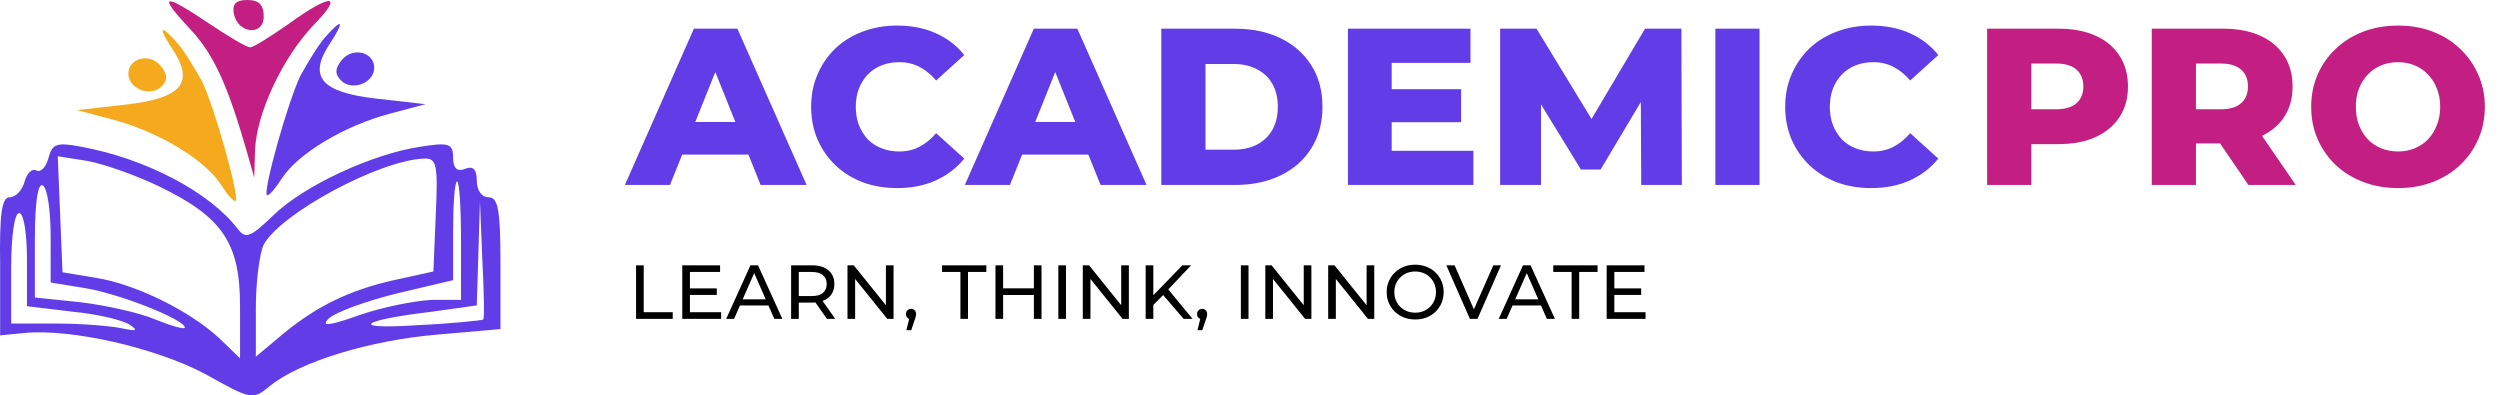 <svg width="392" height="62" viewBox="0 0 392 62" fill="none" xmlns="http://www.w3.org/2000/svg">
<path d="M29.597 4.331C33.433 8.291 35.66 13.24 38.63 23.511L39.867 27.842L39.991 23.511C40.239 17.695 44.322 9.033 49.148 3.96C53.974 -0.99 51.994 -1.114 45.312 3.712C42.466 5.692 39.743 7.424 39.249 7.424C38.63 7.424 35.784 5.692 32.814 3.712C25.637 -1.114 24.647 -0.99 29.597 4.331Z" fill="#C31F82"/>
<path d="M36.65 2.104C37.269 5.321 41.352 5.692 41.352 2.599C41.352 0.742 40.61 -3.82382e-06 38.754 -3.82382e-06C37.021 -3.82382e-06 36.403 0.619 36.65 2.104Z" fill="#C31F82"/>
<path d="M51.004 5.816C49.89 7.053 48.282 9.776 47.168 11.755C45.188 15.715 41.228 29.945 41.847 30.564C42.095 30.812 43.084 29.698 44.198 27.966C46.797 24.006 54.097 19.675 61.151 17.819L66.719 16.334L59.047 15.468C50.261 14.478 48.282 12.003 51.746 6.806C54.097 3.217 53.726 2.722 51.004 5.816Z" fill="#623CE7"/>
<path d="M53.603 9.404C52.489 10.765 52.489 11.632 53.479 12.622C55.211 14.354 58.676 12.993 58.676 10.642C58.676 8.167 55.335 7.301 53.603 9.404Z" fill="#623CE7"/>
<path d="M27.799 6.744C28.913 7.981 30.522 10.704 31.635 12.684C33.615 16.643 37.575 30.873 36.956 31.492C36.709 31.74 35.719 30.626 34.605 28.894C32.007 24.934 24.706 20.603 17.653 18.747L12.084 17.262L19.756 16.396C28.542 15.406 30.522 12.931 27.057 7.734C24.706 4.145 25.077 3.65 27.799 6.744Z" fill="#F5AA1E"/>
<path d="M25.201 10.332C26.314 11.694 26.314 12.56 25.325 13.55C23.592 15.282 20.128 13.921 20.128 11.57C20.128 9.095 23.468 8.229 25.201 10.332Z" fill="#F5AA1E"/>
<path d="M7.571 24.872C7.2 26.233 6.333 27.099 5.715 26.728C5.096 26.357 4.23 27.099 3.859 28.46C3.487 29.822 2.497 30.935 1.507 30.935C0.27 30.935 -0.101 33.534 0.023 41.825V52.59L3.735 52.219C11.159 51.476 24.523 54.57 32.195 58.653C39.496 62.737 39.62 62.737 42.342 60.51C47.044 56.674 58.181 53.333 68.575 52.466L78.475 51.6V41.33C78.475 32.915 78.103 30.935 76.618 30.935C75.505 30.935 74.762 29.822 74.762 28.337C74.762 26.481 74.144 25.986 72.906 26.481C71.669 26.976 71.05 26.357 71.05 24.748C71.05 22.521 70.431 22.273 65.853 23.016C58.428 24.13 47.663 29.079 42.837 33.781C39.249 37.246 38.506 37.494 37.269 35.885C32.938 30.193 22.915 24.872 12.768 23.016C8.808 22.273 8.189 22.521 7.571 24.872ZM24.895 29.203C34.918 34.029 37.64 38.112 37.64 48.012V56.179L34.299 52.961C29.721 48.754 21.306 44.547 14.995 43.557L9.798 42.691L9.427 33.534L9.056 24.501L13.758 25.243C16.356 25.738 21.306 27.471 24.895 29.203ZM68.328 33.658L67.957 42.567L61.77 43.928C54.593 45.537 49.395 48.135 43.951 52.714L40.115 55.931V48.259C40.115 44.052 40.733 39.597 41.352 38.36C43.951 33.534 59.418 25.119 66.472 24.872C68.451 24.748 68.699 25.738 68.328 33.658ZM7.942 37.122V44.299L13.263 45.166C18.707 46.032 28.978 50.115 28.978 51.353C28.978 51.724 26.874 51.105 24.4 50.115C21.801 49.002 16.604 47.888 12.644 47.393L5.467 46.651V37.494C5.467 31.678 5.962 28.584 6.705 29.079C7.447 29.451 7.942 33.163 7.942 37.122ZM72.287 37.741V47.022H67.709C65.111 47.145 60.037 48.135 56.449 49.373C51.623 51.105 50.261 51.229 51.499 49.992C52.489 49.002 57.191 47.269 62.141 46.032L71.05 43.928V36.133C71.05 31.925 71.298 28.46 71.669 28.46C72.04 28.46 72.287 32.668 72.287 37.741ZM75.752 50.115C75.505 50.239 70.926 50.734 65.482 50.981C54.716 51.724 56.201 50.239 67.709 48.878L74.762 47.888L75.01 39.721L75.257 31.554L75.629 40.711C75.876 45.661 76 49.992 75.752 50.115ZM4.23 40.711V48.012L11.407 48.878C15.367 49.249 19.45 50.239 20.44 50.981C21.677 51.848 21.43 51.971 19.079 51.476C17.346 51.105 12.768 50.734 8.932 50.734H1.755V42.072C1.755 37.122 2.25 33.41 2.992 33.41C3.735 33.41 4.23 36.627 4.23 40.711Z" fill="#623CE7"/>
<path d="M97.985 29L108.8 4.5H115.625L126.475 29H119.265L110.795 7.895H113.525L105.055 29H97.985ZM103.9 24.24L105.685 19.13H117.655L119.44 24.24H103.9ZM140.662 29.49C138.726 29.49 136.929 29.187 135.272 28.58C133.639 27.95 132.216 27.063 131.002 25.92C129.812 24.777 128.879 23.435 128.202 21.895C127.526 20.332 127.187 18.617 127.187 16.75C127.187 14.883 127.526 13.18 128.202 11.64C128.879 10.077 129.812 8.723 131.002 7.58C132.216 6.437 133.639 5.562 135.272 4.955C136.929 4.325 138.726 4.01 140.662 4.01C142.926 4.01 144.944 4.407 146.717 5.2C148.514 5.993 150.007 7.137 151.197 8.63L146.787 12.62C145.994 11.687 145.119 10.975 144.162 10.485C143.229 9.995 142.179 9.75 141.012 9.75C140.009 9.75 139.087 9.913 138.247 10.24C137.407 10.567 136.684 11.045 136.077 11.675C135.494 12.282 135.027 13.017 134.677 13.88C134.351 14.743 134.187 15.7 134.187 16.75C134.187 17.8 134.351 18.757 134.677 19.62C135.027 20.483 135.494 21.23 136.077 21.86C136.684 22.467 137.407 22.933 138.247 23.26C139.087 23.587 140.009 23.75 141.012 23.75C142.179 23.75 143.229 23.505 144.162 23.015C145.119 22.525 145.994 21.813 146.787 20.88L151.197 24.87C150.007 26.34 148.514 27.483 146.717 28.3C144.944 29.093 142.926 29.49 140.662 29.49ZM151.287 29L162.102 4.5H168.927L179.777 29H172.567L164.097 7.895H166.827L158.357 29H151.287ZM157.202 24.24L158.987 19.13H170.957L172.742 24.24H157.202ZM182.092 29V4.5H193.677C196.383 4.5 198.763 5.002 200.817 6.005C202.87 7.008 204.468 8.42 205.612 10.24C206.778 12.06 207.362 14.23 207.362 16.75C207.362 19.247 206.778 21.417 205.612 23.26C204.468 25.08 202.87 26.492 200.817 27.495C198.763 28.498 196.383 29 193.677 29H182.092ZM189.022 23.47H193.397C194.797 23.47 196.01 23.213 197.037 22.7C198.087 22.163 198.903 21.393 199.487 20.39C200.07 19.363 200.362 18.15 200.362 16.75C200.362 15.327 200.07 14.113 199.487 13.11C198.903 12.107 198.087 11.348 197.037 10.835C196.01 10.298 194.797 10.03 193.397 10.03H189.022V23.47ZM217.728 13.985H229.103V19.165H217.728V13.985ZM218.218 23.645H231.028V29H211.358V4.5H230.573V9.855H218.218V23.645ZM235.223 29V4.5H240.928L251.078 21.16H248.068L257.938 4.5H263.643L263.713 29H257.343L257.273 14.195H258.358L250.973 26.585H247.893L240.298 14.195H241.628V29H235.223ZM268.967 29V4.5H275.897V29H268.967ZM293.392 29.49C291.456 29.49 289.659 29.187 288.002 28.58C286.369 27.95 284.946 27.063 283.732 25.92C282.542 24.777 281.609 23.435 280.932 21.895C280.256 20.332 279.917 18.617 279.917 16.75C279.917 14.883 280.256 13.18 280.932 11.64C281.609 10.077 282.542 8.723 283.732 7.58C284.946 6.437 286.369 5.562 288.002 4.955C289.659 4.325 291.456 4.01 293.392 4.01C295.656 4.01 297.674 4.407 299.447 5.2C301.244 5.993 302.737 7.137 303.927 8.63L299.517 12.62C298.724 11.687 297.849 10.975 296.892 10.485C295.959 9.995 294.909 9.75 293.742 9.75C292.739 9.75 291.817 9.913 290.977 10.24C290.137 10.567 289.414 11.045 288.807 11.675C288.224 12.282 287.757 13.017 287.407 13.88C287.081 14.743 286.917 15.7 286.917 16.75C286.917 17.8 287.081 18.757 287.407 19.62C287.757 20.483 288.224 21.23 288.807 21.86C289.414 22.467 290.137 22.933 290.977 23.26C291.817 23.587 292.739 23.75 293.742 23.75C294.909 23.75 295.959 23.505 296.892 23.015C297.849 22.525 298.724 21.813 299.517 20.88L303.927 24.87C302.737 26.34 301.244 27.483 299.447 28.3C297.674 29.093 295.656 29.49 293.392 29.49Z" fill="#623CE7"/>
<path d="M311.581 29V4.5H322.781C325.021 4.5 326.946 4.862 328.556 5.585C330.19 6.308 331.45 7.358 332.336 8.735C333.223 10.088 333.666 11.698 333.666 13.565C333.666 15.408 333.223 17.007 332.336 18.36C331.45 19.713 330.19 20.763 328.556 21.51C326.946 22.233 325.021 22.595 322.781 22.595H315.431L318.511 19.585V29H311.581ZM318.511 20.32L315.431 17.135H322.361C323.808 17.135 324.881 16.82 325.581 16.19C326.305 15.56 326.666 14.685 326.666 13.565C326.666 12.422 326.305 11.535 325.581 10.905C324.881 10.275 323.808 9.96 322.361 9.96H315.431L318.511 6.775V20.32ZM337.395 29V4.5H348.595C350.835 4.5 352.76 4.862 354.37 5.585C356.004 6.308 357.264 7.358 358.15 8.735C359.037 10.088 359.48 11.698 359.48 13.565C359.48 15.408 359.037 17.007 358.15 18.36C357.264 19.69 356.004 20.717 354.37 21.44C352.76 22.14 350.835 22.49 348.595 22.49H341.245L344.325 19.585V29H337.395ZM352.55 29L346.46 20.075H353.845L359.97 29H352.55ZM344.325 20.32L341.245 17.135H348.175C349.622 17.135 350.695 16.82 351.395 16.19C352.119 15.56 352.48 14.685 352.48 13.565C352.48 12.422 352.119 11.535 351.395 10.905C350.695 10.275 349.622 9.96 348.175 9.96H341.245L344.325 6.775V20.32ZM376.008 29.49C374.048 29.49 372.24 29.175 370.583 28.545C368.927 27.915 367.48 27.028 366.243 25.885C365.03 24.718 364.085 23.365 363.408 21.825C362.732 20.285 362.393 18.593 362.393 16.75C362.393 14.907 362.732 13.215 363.408 11.675C364.085 10.135 365.03 8.793 366.243 7.65C367.48 6.483 368.927 5.585 370.583 4.955C372.24 4.325 374.048 4.01 376.008 4.01C377.992 4.01 379.8 4.325 381.433 4.955C383.09 5.585 384.525 6.483 385.738 7.65C386.952 8.793 387.897 10.135 388.573 11.675C389.273 13.215 389.623 14.907 389.623 16.75C389.623 18.593 389.273 20.297 388.573 21.86C387.897 23.4 386.952 24.742 385.738 25.885C384.525 27.028 383.09 27.915 381.433 28.545C379.8 29.175 377.992 29.49 376.008 29.49ZM376.008 23.75C376.942 23.75 377.805 23.587 378.598 23.26C379.415 22.933 380.115 22.467 380.698 21.86C381.305 21.23 381.772 20.483 382.098 19.62C382.448 18.757 382.623 17.8 382.623 16.75C382.623 15.677 382.448 14.72 382.098 13.88C381.772 13.017 381.305 12.282 380.698 11.675C380.115 11.045 379.415 10.567 378.598 10.24C377.805 9.913 376.942 9.75 376.008 9.75C375.075 9.75 374.2 9.913 373.383 10.24C372.59 10.567 371.89 11.045 371.283 11.675C370.7 12.282 370.233 13.017 369.883 13.88C369.557 14.72 369.393 15.677 369.393 16.75C369.393 17.8 369.557 18.757 369.883 19.62C370.233 20.483 370.7 21.23 371.283 21.86C371.89 22.467 372.59 22.933 373.383 23.26C374.2 23.587 375.075 23.75 376.008 23.75Z" fill="#C31F82"/>
<path d="M99.735 50V41.6H100.935V48.956H105.483V50H99.735ZM108.072 45.224H112.392V46.244H108.072V45.224ZM108.18 48.956H113.076V50H106.98V41.6H112.908V42.644H108.18V48.956ZM113.867 50L117.671 41.6H118.859L122.675 50H121.415L118.019 42.272H118.499L115.103 50H113.867ZM115.487 47.9L115.811 46.94H120.539L120.887 47.9H115.487ZM124.048 50V41.6H127.324C128.06 41.6 128.688 41.716 129.208 41.948C129.728 42.18 130.128 42.516 130.408 42.956C130.688 43.396 130.828 43.92 130.828 44.528C130.828 45.136 130.688 45.66 130.408 46.1C130.128 46.532 129.728 46.864 129.208 47.096C128.688 47.328 128.06 47.444 127.324 47.444H124.708L125.248 46.892V50H124.048ZM129.664 50L127.528 46.952H128.812L130.972 50H129.664ZM125.248 47.012L124.708 46.424H127.288C128.056 46.424 128.636 46.26 129.028 45.932C129.428 45.596 129.628 45.128 129.628 44.528C129.628 43.928 129.428 43.464 129.028 43.136C128.636 42.808 128.056 42.644 127.288 42.644H124.708L125.248 42.044V47.012ZM132.886 50V41.6H133.87L139.426 48.5H138.91V41.6H140.11V50H139.126L133.57 43.1H134.086V50H132.886ZM142.121 51.776L142.721 49.352L142.877 50.048C142.645 50.048 142.449 49.976 142.289 49.832C142.137 49.688 142.061 49.492 142.061 49.244C142.061 49.004 142.137 48.808 142.289 48.656C142.449 48.504 142.641 48.428 142.865 48.428C143.097 48.428 143.285 48.508 143.429 48.668C143.573 48.82 143.645 49.012 143.645 49.244C143.645 49.324 143.637 49.404 143.621 49.484C143.613 49.556 143.593 49.644 143.561 49.748C143.537 49.844 143.497 49.964 143.441 50.108L142.877 51.776H142.121ZM150.594 50V42.644H147.714V41.6H154.662V42.644H151.782V50H150.594ZM162.113 41.6H163.313V50H162.113V41.6ZM157.289 50H156.089V41.6H157.289V50ZM162.221 46.256H157.169V45.212H162.221V46.256ZM165.947 50V41.6H167.147V50H165.947ZM169.782 50V41.6H170.766L176.322 48.5H175.806V41.6H177.006V50H176.022L170.466 43.1H170.982V50H169.782ZM180.697 47.972L180.637 46.508L185.401 41.6H186.769L183.085 45.488L182.413 46.232L180.697 47.972ZM179.641 50V41.6H180.841V50H179.641ZM185.593 50L182.149 45.992L182.953 45.104L186.997 50H185.593ZM187.762 51.776L188.362 49.352L188.518 50.048C188.286 50.048 188.09 49.976 187.93 49.832C187.778 49.688 187.702 49.492 187.702 49.244C187.702 49.004 187.778 48.808 187.93 48.656C188.09 48.504 188.282 48.428 188.506 48.428C188.738 48.428 188.926 48.508 189.07 48.668C189.214 48.82 189.286 49.012 189.286 49.244C189.286 49.324 189.278 49.404 189.262 49.484C189.254 49.556 189.234 49.644 189.202 49.748C189.178 49.844 189.138 49.964 189.082 50.108L188.518 51.776H187.762ZM194.567 50V41.6H195.767V50H194.567ZM198.402 50V41.6H199.386L204.942 48.5H204.426V41.6H205.626V50H204.642L199.086 43.1H199.602V50H198.402ZM208.26 50V41.6H209.244L214.8 48.5H214.284V41.6H215.484V50H214.5L208.944 43.1H209.46V50H208.26ZM221.91 50.096C221.27 50.096 220.674 49.988 220.122 49.772C219.578 49.556 219.106 49.256 218.706 48.872C218.306 48.48 217.994 48.024 217.77 47.504C217.546 46.984 217.434 46.416 217.434 45.8C217.434 45.184 217.546 44.616 217.77 44.096C217.994 43.576 218.306 43.124 218.706 42.74C219.106 42.348 219.578 42.044 220.122 41.828C220.666 41.612 221.262 41.504 221.91 41.504C222.55 41.504 223.138 41.612 223.674 41.828C224.218 42.036 224.69 42.336 225.09 42.728C225.498 43.112 225.81 43.564 226.026 44.084C226.25 44.604 226.362 45.176 226.362 45.8C226.362 46.424 226.25 46.996 226.026 47.516C225.81 48.036 225.498 48.492 225.09 48.884C224.69 49.268 224.218 49.568 223.674 49.784C223.138 49.992 222.55 50.096 221.91 50.096ZM221.91 49.028C222.374 49.028 222.802 48.948 223.194 48.788C223.594 48.628 223.938 48.404 224.226 48.116C224.522 47.82 224.75 47.476 224.91 47.084C225.078 46.692 225.162 46.264 225.162 45.8C225.162 45.336 225.078 44.908 224.91 44.516C224.75 44.124 224.522 43.784 224.226 43.496C223.938 43.2 223.594 42.972 223.194 42.812C222.802 42.652 222.374 42.572 221.91 42.572C221.438 42.572 221.002 42.652 220.602 42.812C220.21 42.972 219.866 43.2 219.57 43.496C219.274 43.784 219.042 44.124 218.874 44.516C218.714 44.908 218.634 45.336 218.634 45.8C218.634 46.264 218.714 46.692 218.874 47.084C219.042 47.476 219.274 47.82 219.57 48.116C219.866 48.404 220.21 48.628 220.602 48.788C221.002 48.948 221.438 49.028 221.91 49.028ZM230.483 50L226.787 41.6H228.083L231.479 49.352H230.735L234.155 41.6H235.355L231.671 50H230.483ZM235.004 50L238.808 41.6H239.996L243.812 50H242.552L239.156 42.272H239.636L236.24 50H235.004ZM236.624 47.9L236.948 46.94H241.676L242.024 47.9H236.624ZM246.431 50V42.644H243.551V41.6H250.499V42.644H247.619V50H246.431ZM253.018 45.224H257.338V46.244H253.018V45.224ZM253.126 48.956H258.022V50H251.926V41.6H257.854V42.644H253.126V48.956Z" fill="black"/>
</svg>
